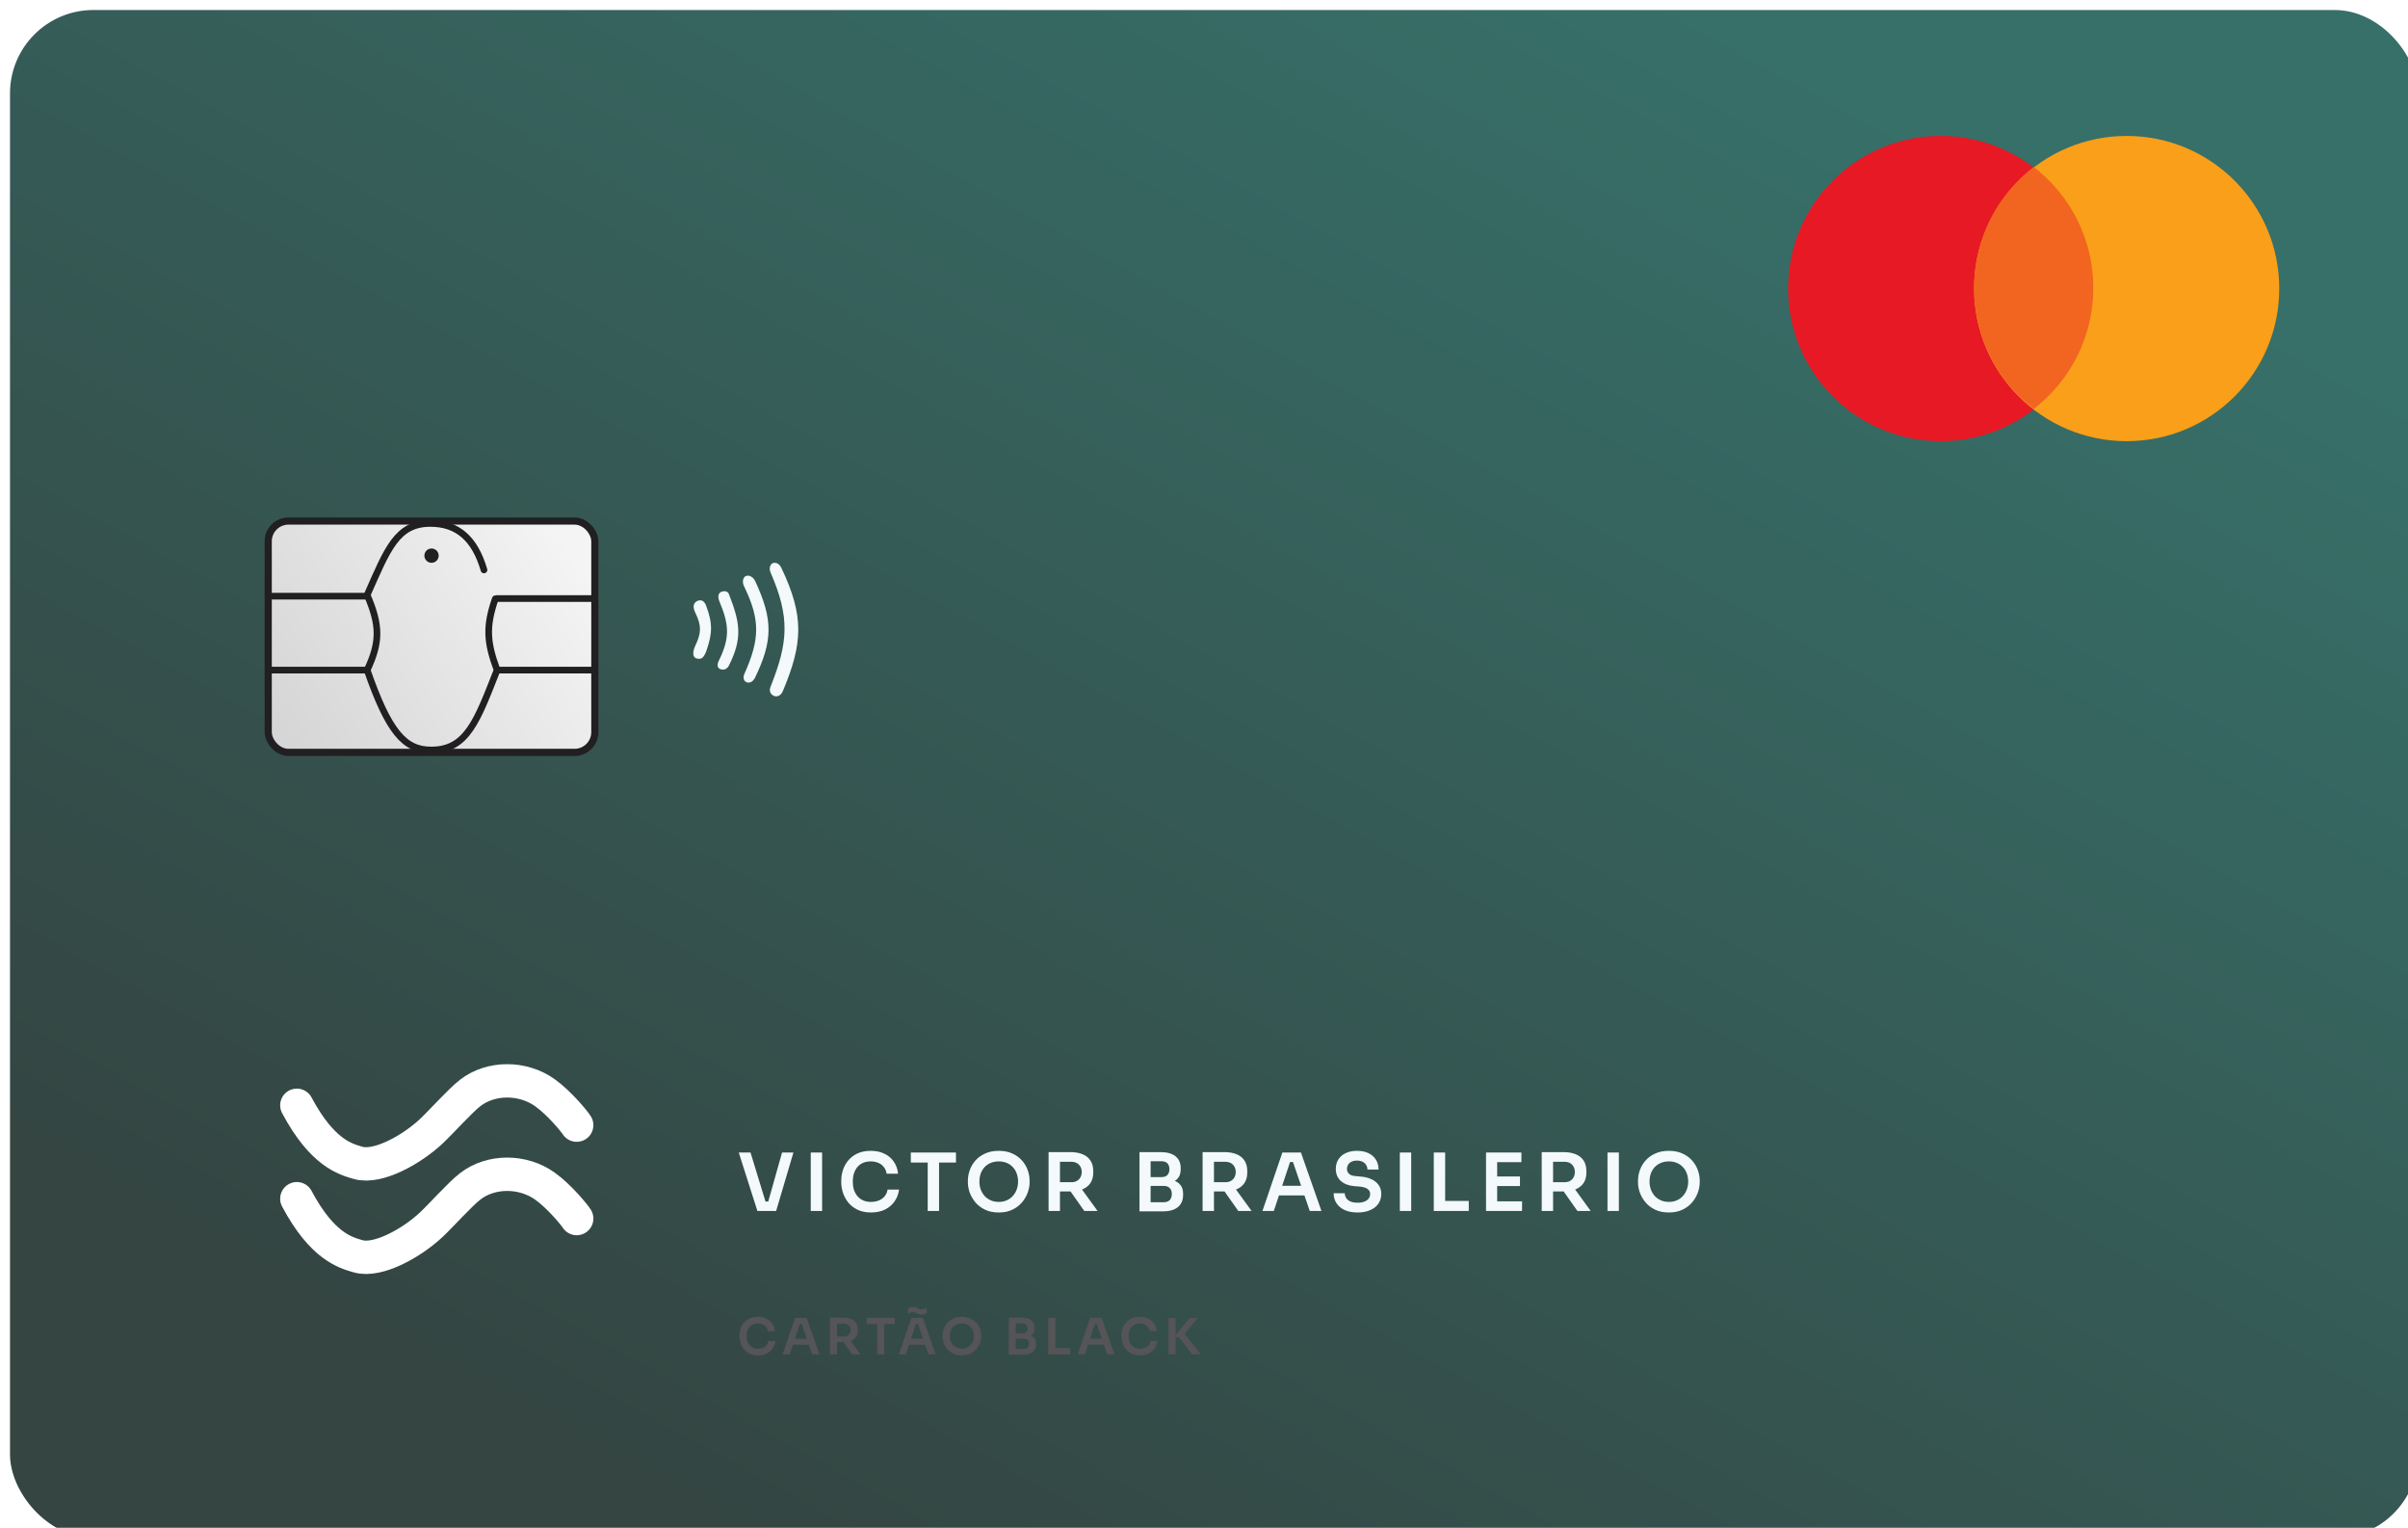 <svg width="722" height="458" viewBox="0 0 722 458" fill="none" xmlns="http://www.w3.org/2000/svg">
<g clip-path="url(#clip0_12307_5433)">
<g filter="url(#filter0_i_12307_5433)">
<rect width="722" height="458" rx="25" fill="url(#paint0_linear_12307_5433)" fill-opacity="0.8"/>
</g>
<path d="M227.096 363L221.504 345.48H225.032L229.664 360.648L228.656 360.168H231.248L230.216 360.648L234.488 345.48H237.896L232.712 363H227.096ZM243.092 363V345.48H246.5V363H243.092ZM261.168 363.456C259.584 363.456 258.224 363.176 257.088 362.616C255.952 362.056 255.024 361.328 254.304 360.432C253.6 359.536 253.08 358.56 252.744 357.504C252.408 356.448 252.24 355.432 252.24 354.456V353.928C252.24 352.84 252.408 351.768 252.744 350.712C253.096 349.656 253.632 348.696 254.352 347.832C255.072 346.968 255.984 346.28 257.088 345.768C258.208 345.24 259.528 344.976 261.049 344.976C262.632 344.976 264.008 345.264 265.176 345.84C266.36 346.4 267.305 347.2 268.009 348.24C268.713 349.264 269.136 350.464 269.28 351.84H265.848C265.72 351.04 265.432 350.368 264.984 349.824C264.552 349.264 264 348.848 263.328 348.576C262.656 348.288 261.896 348.144 261.049 348.144C260.184 348.144 259.416 348.296 258.744 348.6C258.072 348.888 257.512 349.304 257.064 349.848C256.616 350.392 256.272 351.032 256.032 351.768C255.808 352.504 255.696 353.32 255.696 354.216C255.696 355.08 255.808 355.88 256.032 356.616C256.272 357.352 256.624 358 257.088 358.56C257.552 359.104 258.12 359.528 258.792 359.832C259.48 360.136 260.272 360.288 261.168 360.288C262.481 360.288 263.585 359.968 264.481 359.328C265.392 358.672 265.944 357.76 266.137 356.592H269.569C269.409 357.84 268.985 358.984 268.296 360.024C267.609 361.064 266.665 361.896 265.465 362.52C264.264 363.144 262.832 363.456 261.168 363.456ZM278.16 363V348H281.568V363H278.16ZM273.096 348.48V345.48H286.632V348.48H273.096ZM299.469 363.456C297.885 363.456 296.509 363.176 295.341 362.616C294.189 362.056 293.229 361.328 292.461 360.432C291.709 359.52 291.141 358.544 290.757 357.504C290.389 356.448 290.205 355.432 290.205 354.456V353.928C290.205 352.856 290.397 351.792 290.781 350.736C291.165 349.664 291.741 348.696 292.509 347.832C293.293 346.968 294.261 346.28 295.413 345.768C296.565 345.24 297.917 344.976 299.469 344.976C301.005 344.976 302.349 345.24 303.501 345.768C304.653 346.28 305.613 346.968 306.381 347.832C307.165 348.696 307.749 349.664 308.133 350.736C308.517 351.792 308.709 352.856 308.709 353.928V354.456C308.709 355.432 308.517 356.448 308.133 357.504C307.765 358.544 307.197 359.52 306.429 360.432C305.677 361.328 304.717 362.056 303.549 362.616C302.397 363.176 301.037 363.456 299.469 363.456ZM299.469 360.288C300.365 360.288 301.165 360.128 301.869 359.808C302.589 359.488 303.197 359.048 303.693 358.488C304.205 357.912 304.589 357.264 304.845 356.544C305.117 355.808 305.253 355.032 305.253 354.216C305.253 353.336 305.117 352.528 304.845 351.792C304.589 351.056 304.205 350.416 303.693 349.872C303.197 349.328 302.589 348.904 301.869 348.6C301.149 348.296 300.349 348.144 299.469 348.144C298.573 348.144 297.765 348.296 297.045 348.6C296.325 348.904 295.709 349.328 295.197 349.872C294.701 350.416 294.317 351.056 294.045 351.792C293.789 352.528 293.661 353.336 293.661 354.216C293.661 355.032 293.789 355.808 294.045 356.544C294.317 357.264 294.701 357.912 295.197 358.488C295.709 359.048 296.325 359.488 297.045 359.808C297.765 360.128 298.573 360.288 299.469 360.288ZM314.402 363V345.36H317.81V363H314.402ZM325.106 363L319.73 355.368H323.546L329.09 363H325.106ZM316.802 357.144V354.384H321.266C321.89 354.384 322.426 354.256 322.874 354C323.338 353.744 323.698 353.384 323.954 352.92C324.21 352.456 324.338 351.928 324.338 351.336C324.338 350.728 324.21 350.192 323.954 349.728C323.698 349.264 323.338 348.904 322.874 348.648C322.426 348.392 321.89 348.264 321.266 348.264H316.802V345.36H320.906C322.314 345.36 323.53 345.568 324.554 345.984C325.594 346.4 326.394 347.032 326.954 347.88C327.514 348.728 327.794 349.792 327.794 351.072V351.456C327.794 352.752 327.506 353.816 326.93 354.648C326.37 355.48 325.578 356.104 324.554 356.52C323.53 356.936 322.314 357.144 320.906 357.144H316.802ZM344.511 363.12V360.384H348.903C349.703 360.384 350.311 360.168 350.727 359.736C351.143 359.288 351.351 358.68 351.351 357.912C351.351 357.144 351.143 356.552 350.727 356.136C350.311 355.704 349.703 355.488 348.903 355.488H344.511V353.4H348.663C349.831 353.4 350.871 353.544 351.783 353.832C352.711 354.104 353.431 354.568 353.943 355.224C354.471 355.88 354.735 356.76 354.735 357.864V358.2C354.735 359.24 354.503 360.128 354.039 360.864C353.591 361.584 352.911 362.144 351.999 362.544C351.103 362.928 349.991 363.12 348.663 363.12H344.511ZM341.655 363.12V345.36H344.991V363.12H341.655ZM344.511 354.936V352.848H348.255C349.071 352.848 349.671 352.632 350.055 352.2C350.439 351.768 350.631 351.192 350.631 350.472C350.631 349.752 350.439 349.176 350.055 348.744C349.671 348.312 349.071 348.096 348.255 348.096H344.511V345.36H347.943C349.927 345.36 351.431 345.776 352.455 346.608C353.495 347.44 354.015 348.632 354.015 350.184V350.52C354.015 351.608 353.751 352.48 353.223 353.136C352.711 353.776 351.999 354.24 351.087 354.528C350.175 354.8 349.127 354.936 347.943 354.936H344.511ZM360.579 363V345.36H363.987V363H360.579ZM371.283 363L365.907 355.368H369.723L375.267 363H371.283ZM362.979 357.144V354.384H367.443C368.067 354.384 368.603 354.256 369.051 354C369.515 353.744 369.875 353.384 370.131 352.92C370.387 352.456 370.515 351.928 370.515 351.336C370.515 350.728 370.387 350.192 370.131 349.728C369.875 349.264 369.515 348.904 369.051 348.648C368.603 348.392 368.067 348.264 367.443 348.264H362.979V345.36H367.083C368.491 345.36 369.707 345.568 370.731 345.984C371.771 346.4 372.571 347.032 373.131 347.88C373.691 348.728 373.971 349.792 373.971 351.072V351.456C373.971 352.752 373.683 353.816 373.107 354.648C372.547 355.48 371.755 356.104 370.731 356.52C369.707 356.936 368.491 357.144 367.083 357.144H362.979ZM378.524 363L384.5 345.48H390.068L396.212 363H392.708L387.5 347.808L388.724 348.336H385.724L386.972 347.808L381.932 363H378.524ZM382.7 358.344L383.78 355.464H390.884L391.94 358.344H382.7ZM407.074 363.456C405.522 363.456 404.21 363.208 403.138 362.712C402.082 362.216 401.274 361.536 400.714 360.672C400.154 359.792 399.874 358.8 399.874 357.696H403.21C403.21 358.16 403.338 358.616 403.594 359.064C403.85 359.496 404.258 359.848 404.818 360.12C405.394 360.392 406.146 360.528 407.074 360.528C407.906 360.528 408.602 360.408 409.162 360.168C409.722 359.928 410.138 359.616 410.41 359.232C410.682 358.832 410.818 358.384 410.818 357.888C410.818 357.264 410.554 356.768 410.026 356.4C409.498 356.016 408.682 355.776 407.578 355.68L406.042 355.56C404.362 355.416 403.018 354.896 402.01 354C401.018 353.088 400.521 351.888 400.521 350.4C400.521 349.28 400.786 348.32 401.314 347.52C401.842 346.704 402.578 346.08 403.522 345.648C404.482 345.2 405.602 344.976 406.882 344.976C408.21 344.976 409.354 345.208 410.314 345.672C411.274 346.136 412.018 346.792 412.546 347.64C413.074 348.472 413.338 349.456 413.338 350.592H410.002C410.002 350.112 409.882 349.672 409.642 349.272C409.418 348.856 409.074 348.528 408.61 348.288C408.162 348.032 407.586 347.904 406.882 347.904C406.21 347.904 405.65 348.016 405.202 348.24C404.754 348.464 404.418 348.768 404.194 349.152C403.97 349.536 403.858 349.952 403.858 350.4C403.858 350.944 404.058 351.424 404.458 351.84C404.858 352.24 405.49 352.472 406.354 352.536L407.89 352.68C409.138 352.776 410.234 353.04 411.178 353.472C412.122 353.904 412.85 354.488 413.362 355.224C413.89 355.96 414.154 356.848 414.154 357.888C414.154 358.992 413.866 359.968 413.29 360.816C412.714 361.648 411.89 362.296 410.818 362.76C409.762 363.224 408.514 363.456 407.074 363.456ZM419.717 363V345.48H423.125V363H419.717ZM429.898 363V345.48H433.306V363H429.898ZM432.826 363V360H440.386V363H432.826ZM445.563 363V345.48H448.899V363H445.563ZM448.419 363V360.12H456.363V363H448.419ZM448.419 355.536V352.656H455.739V355.536H448.419ZM448.419 348.36V345.48H456.171V348.36H448.419ZM462.26 363V345.36H465.668V363H462.26ZM472.964 363L467.588 355.368H471.404L476.948 363H472.964ZM464.66 357.144V354.384H469.124C469.748 354.384 470.284 354.256 470.732 354C471.196 353.744 471.556 353.384 471.812 352.92C472.068 352.456 472.196 351.928 472.196 351.336C472.196 350.728 472.068 350.192 471.812 349.728C471.556 349.264 471.196 348.904 470.732 348.648C470.284 348.392 469.748 348.264 469.124 348.264H464.66V345.36H468.764C470.172 345.36 471.388 345.568 472.412 345.984C473.452 346.4 474.252 347.032 474.812 347.88C475.372 348.728 475.652 349.792 475.652 351.072V351.456C475.652 352.752 475.364 353.816 474.788 354.648C474.228 355.48 473.436 356.104 472.412 356.52C471.388 356.936 470.172 357.144 468.764 357.144H464.66ZM481.981 363V345.48H485.389V363H481.981ZM500.394 363.456C498.81 363.456 497.434 363.176 496.266 362.616C495.114 362.056 494.154 361.328 493.386 360.432C492.634 359.52 492.066 358.544 491.682 357.504C491.314 356.448 491.13 355.432 491.13 354.456V353.928C491.13 352.856 491.322 351.792 491.706 350.736C492.09 349.664 492.666 348.696 493.434 347.832C494.218 346.968 495.186 346.28 496.338 345.768C497.49 345.24 498.842 344.976 500.394 344.976C501.93 344.976 503.274 345.24 504.426 345.768C505.578 346.28 506.538 346.968 507.306 347.832C508.09 348.696 508.674 349.664 509.058 350.736C509.442 351.792 509.634 352.856 509.634 353.928V354.456C509.634 355.432 509.442 356.448 509.058 357.504C508.69 358.544 508.122 359.52 507.354 360.432C506.602 361.328 505.642 362.056 504.474 362.616C503.322 363.176 501.962 363.456 500.394 363.456ZM500.394 360.288C501.29 360.288 502.09 360.128 502.794 359.808C503.514 359.488 504.122 359.048 504.618 358.488C505.13 357.912 505.514 357.264 505.77 356.544C506.042 355.808 506.178 355.032 506.178 354.216C506.178 353.336 506.042 352.528 505.77 351.792C505.514 351.056 505.13 350.416 504.618 349.872C504.122 349.328 503.514 348.904 502.794 348.6C502.074 348.296 501.274 348.144 500.394 348.144C499.498 348.144 498.69 348.296 497.97 348.6C497.25 348.904 496.634 349.328 496.122 349.872C495.626 350.416 495.242 351.056 494.97 351.792C494.714 352.528 494.586 353.336 494.586 354.216C494.586 355.032 494.714 355.808 494.97 356.544C495.242 357.264 495.626 357.912 496.122 358.488C496.634 359.048 497.25 359.488 497.97 359.808C498.69 360.128 499.498 360.288 500.394 360.288Z" fill="#F4FAFB"/>
<path d="M227.285 406.285C226.295 406.285 225.445 406.11 224.735 405.76C224.025 405.41 223.445 404.955 222.995 404.395C222.555 403.835 222.23 403.225 222.02 402.565C221.81 401.905 221.705 401.27 221.705 400.66V400.33C221.705 399.65 221.81 398.98 222.02 398.32C222.24 397.66 222.575 397.06 223.025 396.52C223.475 395.98 224.045 395.55 224.735 395.23C225.435 394.9 226.26 394.735 227.21 394.735C228.2 394.735 229.06 394.915 229.79 395.275C230.53 395.625 231.12 396.125 231.56 396.775C232 397.415 232.265 398.165 232.355 399.025H230.21C230.13 398.525 229.95 398.105 229.67 397.765C229.4 397.415 229.055 397.155 228.635 396.985C228.215 396.805 227.74 396.715 227.21 396.715C226.67 396.715 226.19 396.81 225.77 397C225.35 397.18 225 397.44 224.72 397.78C224.44 398.12 224.225 398.52 224.075 398.98C223.935 399.44 223.865 399.95 223.865 400.51C223.865 401.05 223.935 401.55 224.075 402.01C224.225 402.47 224.445 402.875 224.735 403.225C225.025 403.565 225.38 403.83 225.8 404.02C226.23 404.21 226.725 404.305 227.285 404.305C228.105 404.305 228.795 404.105 229.355 403.705C229.925 403.295 230.27 402.725 230.39 401.995H232.535C232.435 402.775 232.17 403.49 231.74 404.14C231.31 404.79 230.72 405.31 229.97 405.7C229.22 406.09 228.325 406.285 227.285 406.285ZM234.65 406L238.385 395.05H241.865L245.705 406H243.515L240.26 396.505L241.025 396.835H239.15L239.93 396.505L236.78 406H234.65ZM237.26 403.09L237.935 401.29H242.375L243.035 403.09H237.26ZM248.831 406V394.975H250.961V406H248.831ZM255.521 406L252.161 401.23H254.546L258.011 406H255.521ZM250.331 402.34V400.615H253.121C253.511 400.615 253.846 400.535 254.126 400.375C254.416 400.215 254.641 399.99 254.801 399.7C254.961 399.41 255.041 399.08 255.041 398.71C255.041 398.33 254.961 397.995 254.801 397.705C254.641 397.415 254.416 397.19 254.126 397.03C253.846 396.87 253.511 396.79 253.121 396.79H250.331V394.975H252.896C253.776 394.975 254.536 395.105 255.176 395.365C255.826 395.625 256.326 396.02 256.676 396.55C257.026 397.08 257.201 397.745 257.201 398.545V398.785C257.201 399.595 257.021 400.26 256.661 400.78C256.311 401.3 255.816 401.69 255.176 401.95C254.536 402.21 253.776 402.34 252.896 402.34H250.331ZM263.009 406V396.625H265.139V406H263.009ZM259.844 396.925V395.05H268.304V396.925H259.844ZM269.501 406L273.236 395.05H276.716L280.556 406H278.366L275.111 396.505L275.876 396.835H274.001L274.781 396.505L271.631 406H269.501ZM272.111 403.09L272.786 401.29H277.226L277.886 403.09H272.111ZM276.281 394.075C275.981 394.075 275.726 394.04 275.516 393.97C275.306 393.89 275.111 393.8 274.931 393.7C274.761 393.6 274.586 393.51 274.406 393.43C274.226 393.35 274.016 393.31 273.776 393.31C273.476 393.31 273.211 393.37 272.981 393.49C272.751 393.6 272.566 393.745 272.426 393.925L272.096 392.53C272.256 392.32 272.476 392.145 272.756 392.005C273.046 391.855 273.391 391.78 273.791 391.78C274.091 391.78 274.346 391.82 274.556 391.9C274.766 391.98 274.956 392.07 275.126 392.17C275.306 392.27 275.486 392.36 275.666 392.44C275.846 392.51 276.056 392.545 276.296 392.545C276.596 392.545 276.861 392.49 277.091 392.38C277.321 392.26 277.506 392.115 277.646 391.945L277.976 393.34C277.816 393.54 277.591 393.715 277.301 393.865C277.021 394.005 276.681 394.075 276.281 394.075ZM288.403 406.285C287.413 406.285 286.553 406.11 285.823 405.76C285.103 405.41 284.503 404.955 284.023 404.395C283.553 403.825 283.198 403.215 282.958 402.565C282.728 401.905 282.613 401.27 282.613 400.66V400.33C282.613 399.66 282.733 398.995 282.973 398.335C283.213 397.665 283.573 397.06 284.053 396.52C284.543 395.98 285.148 395.55 285.868 395.23C286.588 394.9 287.433 394.735 288.403 394.735C289.363 394.735 290.203 394.9 290.923 395.23C291.643 395.55 292.243 395.98 292.723 396.52C293.213 397.06 293.578 397.665 293.818 398.335C294.058 398.995 294.178 399.66 294.178 400.33V400.66C294.178 401.27 294.058 401.905 293.818 402.565C293.588 403.215 293.233 403.825 292.753 404.395C292.283 404.955 291.683 405.41 290.953 405.76C290.233 406.11 289.383 406.285 288.403 406.285ZM288.403 404.305C288.963 404.305 289.463 404.205 289.903 404.005C290.353 403.805 290.733 403.53 291.043 403.18C291.363 402.82 291.603 402.415 291.763 401.965C291.933 401.505 292.018 401.02 292.018 400.51C292.018 399.96 291.933 399.455 291.763 398.995C291.603 398.535 291.363 398.135 291.043 397.795C290.733 397.455 290.353 397.19 289.903 397C289.453 396.81 288.953 396.715 288.403 396.715C287.843 396.715 287.338 396.81 286.888 397C286.438 397.19 286.053 397.455 285.733 397.795C285.423 398.135 285.183 398.535 285.013 398.995C284.853 399.455 284.773 399.96 284.773 400.51C284.773 401.02 284.853 401.505 285.013 401.965C285.183 402.415 285.423 402.82 285.733 403.18C286.053 403.53 286.438 403.805 286.888 404.005C287.338 404.205 287.843 404.305 288.403 404.305ZM304.259 406.075V404.365H307.004C307.504 404.365 307.884 404.23 308.144 403.96C308.404 403.68 308.534 403.3 308.534 402.82C308.534 402.34 308.404 401.97 308.144 401.71C307.884 401.44 307.504 401.305 307.004 401.305H304.259V400H306.854C307.584 400 308.234 400.09 308.804 400.27C309.384 400.44 309.834 400.73 310.154 401.14C310.484 401.55 310.649 402.1 310.649 402.79V403C310.649 403.65 310.504 404.205 310.214 404.665C309.934 405.115 309.509 405.465 308.939 405.715C308.379 405.955 307.684 406.075 306.854 406.075H304.259ZM302.474 406.075V394.975H304.559V406.075H302.474ZM304.259 400.96V399.655H306.599C307.109 399.655 307.484 399.52 307.724 399.25C307.964 398.98 308.084 398.62 308.084 398.17C308.084 397.72 307.964 397.36 307.724 397.09C307.484 396.82 307.109 396.685 306.599 396.685H304.259V394.975H306.404C307.644 394.975 308.584 395.235 309.224 395.755C309.874 396.275 310.199 397.02 310.199 397.99V398.2C310.199 398.88 310.034 399.425 309.704 399.835C309.384 400.235 308.939 400.525 308.369 400.705C307.799 400.875 307.144 400.96 306.404 400.96H304.259ZM314.301 406V395.05H316.431V406H314.301ZM316.131 406V404.125H320.856V406H316.131ZM323.129 406L326.864 395.05H330.344L334.184 406H331.994L328.739 396.505L329.504 396.835H327.629L328.409 396.505L325.259 406H323.129ZM325.739 403.09L326.414 401.29H330.854L331.514 403.09H325.739ZM341.821 406.285C340.831 406.285 339.981 406.11 339.271 405.76C338.561 405.41 337.981 404.955 337.531 404.395C337.091 403.835 336.766 403.225 336.556 402.565C336.346 401.905 336.241 401.27 336.241 400.66V400.33C336.241 399.65 336.346 398.98 336.556 398.32C336.776 397.66 337.111 397.06 337.561 396.52C338.011 395.98 338.581 395.55 339.271 395.23C339.971 394.9 340.796 394.735 341.746 394.735C342.736 394.735 343.596 394.915 344.326 395.275C345.066 395.625 345.656 396.125 346.096 396.775C346.536 397.415 346.801 398.165 346.891 399.025H344.746C344.666 398.525 344.486 398.105 344.206 397.765C343.936 397.415 343.591 397.155 343.171 396.985C342.751 396.805 342.276 396.715 341.746 396.715C341.206 396.715 340.726 396.81 340.306 397C339.886 397.18 339.536 397.44 339.256 397.78C338.976 398.12 338.761 398.52 338.611 398.98C338.471 399.44 338.401 399.95 338.401 400.51C338.401 401.05 338.471 401.55 338.611 402.01C338.761 402.47 338.981 402.875 339.271 403.225C339.561 403.565 339.916 403.83 340.336 404.02C340.766 404.21 341.261 404.305 341.821 404.305C342.641 404.305 343.331 404.105 343.891 403.705C344.461 403.295 344.806 402.725 344.926 401.995H347.071C346.971 402.775 346.706 403.49 346.276 404.14C345.846 404.79 345.256 405.31 344.506 405.7C343.756 406.09 342.861 406.285 341.821 406.285ZM357.464 406L353.459 400.885H351.914L356.669 395.05H359.114L354.824 400.3L354.764 399.25L360.059 406H357.464ZM350.369 406V395.05H352.499V406H350.369Z" fill="#555456"/>
<circle cx="581.889" cy="86.497" r="45.751" fill="#E71924"/>
<circle cx="637.647" cy="86.497" r="45.751" fill="#F99F19"/>
<path fill-rule="evenodd" clip-rule="evenodd" d="M609.768 122.595C620.636 114.23 627.64 101.092 627.64 86.317C627.64 71.543 620.636 58.404 609.768 50.04C598.9 58.404 591.897 71.543 591.897 86.317C591.897 101.092 598.9 114.23 609.768 122.595Z" fill="#F26520"/>
<rect x="80.421" y="156.195" width="97.935" height="69.341" rx="6.076" fill="url(#paint1_linear_12307_5433)" stroke="#211F21" stroke-width="2.145"/>
<path d="M80.778 178.713H110.087" stroke="#211F21" stroke-width="2" stroke-linecap="round"/>
<path d="M80.778 200.873H109.445" stroke="#211F21" stroke-width="2" stroke-linecap="round"/>
<path d="M149.404 200.873H177.998" stroke="#211F21" stroke-width="2" stroke-linecap="round"/>
<path d="M148.975 179.428H177.998" stroke="#211F21" stroke-width="2" stroke-linecap="round"/>
<circle cx="129.388" cy="166.561" r="2.145" fill="#211F21"/>
<path d="M231.053 205.824C236.325 192.59 236.926 185.119 231.053 171.645C230.43 170.215 231.053 169.024 231.768 168.786C232.483 168.547 233.589 168.786 234.27 170.215C241.188 184.73 240.767 192.87 234.627 207.387C233.912 208.817 232.575 208.998 231.768 208.46C230.824 207.831 230.608 206.941 231.053 205.824Z" fill="#F4FAFB"/>
<path d="M223.547 172.717C222.832 173.075 222.375 174.43 223.19 175.934C227.999 185.94 227.801 191.662 223.19 202.026C222.686 203.071 222.998 204.226 223.905 204.528C224.977 204.886 225.913 204.125 226.406 203.098C231.701 192.084 231.84 185.756 226.406 174.147C225.905 173.075 224.619 172.181 223.547 172.717Z" fill="#F4FAFB"/>
<path d="M216.399 177.364C215.326 177.721 215.136 178.908 215.684 180.223C218.53 187.063 218.979 190.898 215.684 197.737C215.041 198.929 214.83 200.193 216.041 200.596C217.252 201 218.126 200.363 218.543 199.524C222.766 191.149 221.82 186.454 218.543 178.079C218.263 177.364 217.471 177.006 216.399 177.364Z" fill="#F4FAFB"/>
<path d="M208.893 180.223C207.82 180.938 207.668 182.022 208.535 183.797C210.344 187.564 210.303 189.68 208.535 193.448C207.713 195.11 207.463 197.022 208.893 197.38C210.322 197.737 210.957 197.229 211.752 195.235C213.578 189.987 213.756 187.02 211.752 181.653C211.291 180.261 210.322 179.508 208.893 180.223Z" fill="#F4FAFB"/>
<path d="M145.115 170.849C142.372 161.508 137.251 156.91 129.03 156.91C119.023 156.91 116.194 164.53 110.087 178.355C113.998 187.507 114.039 192.437 110.087 200.873C116.494 219.254 121.24 224.915 129.388 224.821C140.111 224.821 143.163 215.733 149.046 200.873C145.952 192.497 145.622 187.875 148.5 179.5" stroke="#211F21" stroke-width="2" stroke-linecap="round"/>
</g>
<path d="M89 331.326C96.629 345.655 103.579 347.489 107.394 348.587C113.327 350.294 123.498 344.578 129.347 339.083C132.432 336.185 137.908 329.992 141.044 327.578C147.202 322.837 156.731 322.778 163.422 327.578C167.829 330.739 172.322 336.305 172.915 337.274" stroke="white" stroke-width="10" stroke-linecap="round"/>
<path d="M89 359.326C96.629 373.655 103.579 375.489 107.394 376.587C113.327 378.294 123.498 372.578 129.347 367.083C132.432 364.185 137.908 357.992 141.044 355.578C147.202 350.837 156.731 350.778 163.422 355.578C167.829 358.739 172.322 364.305 172.915 365.274" stroke="white" stroke-width="10" stroke-linecap="round"/>
<defs>
<filter id="filter0_i_12307_5433" x="0" y="0" width="725" height="461" filterUnits="userSpaceOnUse" color-interpolation-filters="sRGB">
<feFlood flood-opacity="0" result="BackgroundImageFix"/>
<feBlend mode="normal" in="SourceGraphic" in2="BackgroundImageFix" result="shape"/>
<feColorMatrix in="SourceAlpha" type="matrix" values="0 0 0 0 0 0 0 0 0 0 0 0 0 0 0 0 0 0 127 0" result="hardAlpha"/>
<feOffset dx="3" dy="3"/>
<feGaussianBlur stdDeviation="3"/>
<feComposite in2="hardAlpha" operator="arithmetic" k2="-1" k3="1"/>
<feColorMatrix type="matrix" values="0 0 0 0 1 0 0 0 0 1 0 0 0 0 1 0 0 0 0.25 0"/>
<feBlend mode="normal" in2="shape" result="effect1_innerShadow_12307_5433"/>
</filter>
<linearGradient id="paint0_linear_12307_5433" x1="610.09" y1="61.83" x2="354.096" y2="526.995" gradientUnits="userSpaceOnUse">
<stop stop-color="#054B43"/>
<stop offset="1" stop-color="#011713"/>
</linearGradient>
<linearGradient id="paint1_linear_12307_5433" x1="171" y1="165" x2="87" y2="221" gradientUnits="userSpaceOnUse">
<stop stop-color="#F4F4F4"/>
<stop offset="1" stop-color="#D6D6D6"/>
</linearGradient>
<clipPath id="clip0_12307_5433">
<rect width="722" height="458" fill="white"/>
</clipPath>
</defs>
</svg>
